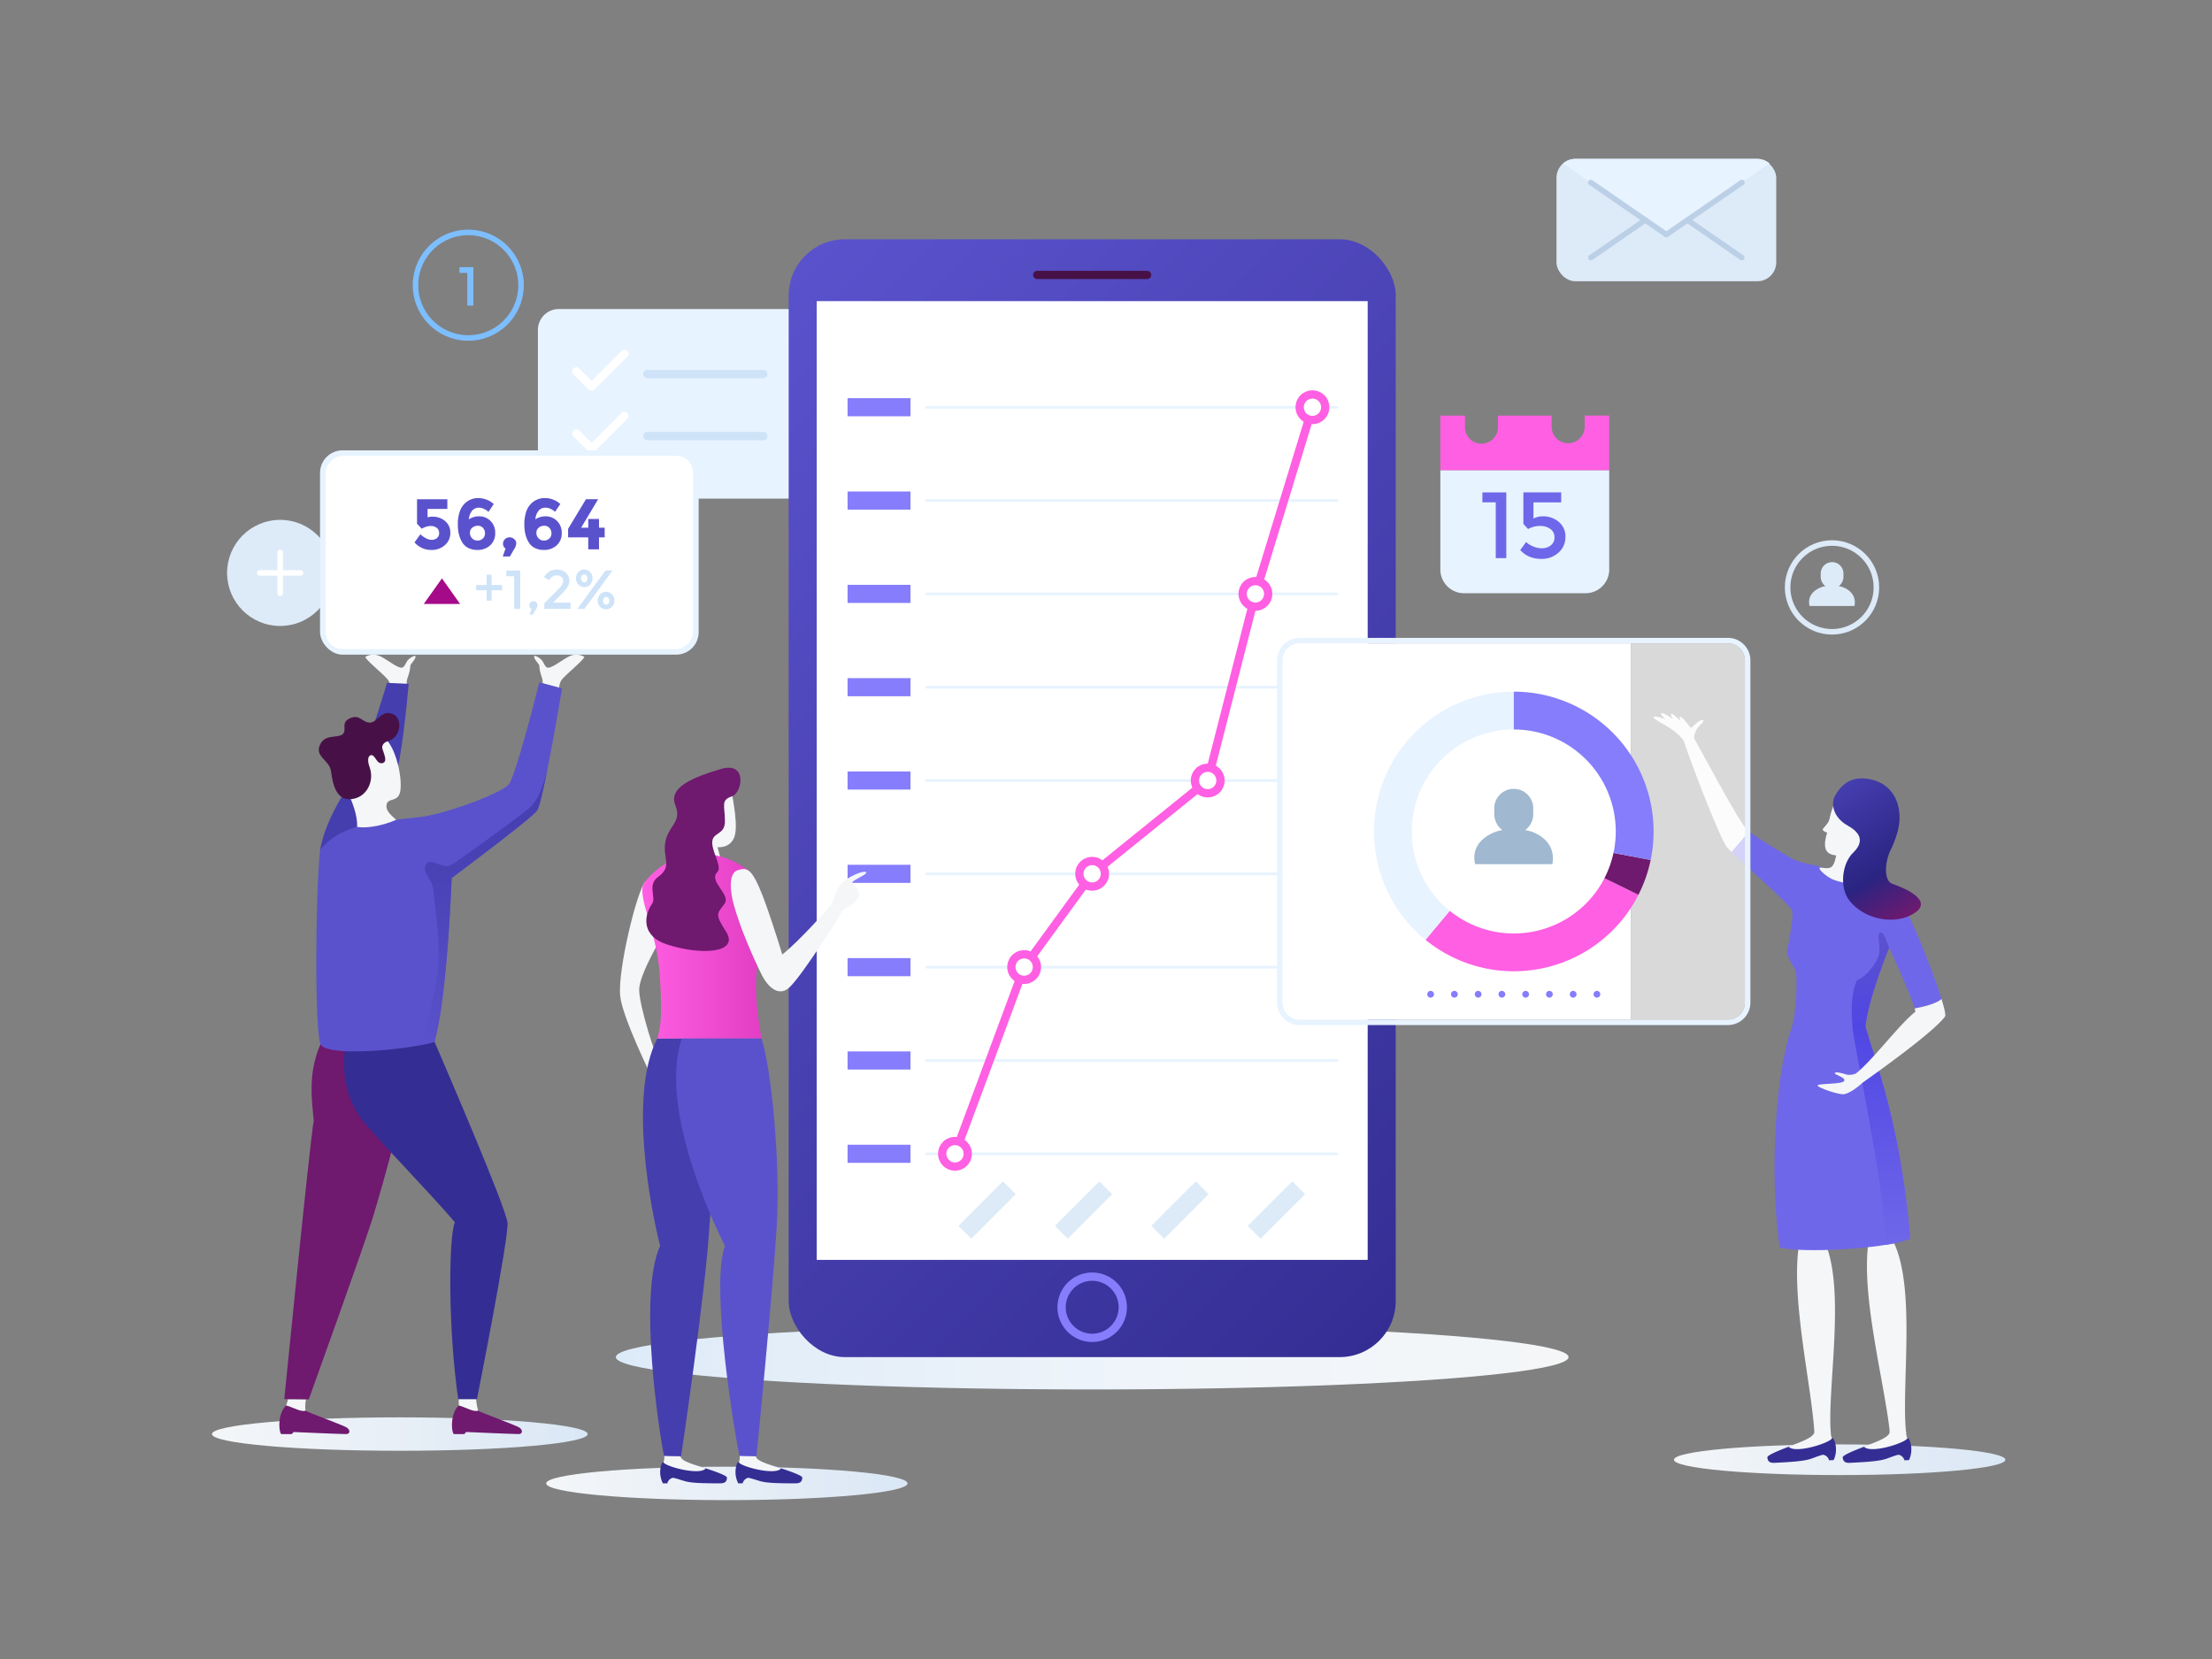 <svg xmlns="http://www.w3.org/2000/svg" xmlns:xlink="http://www.w3.org/1999/xlink" viewBox="0 0 1600 1200" id="Dashboardmanagement"><rect x="0" y="0" width="1600" height="1200" fill="#808080" stroke="none"/><defs><linearGradient id="b" x1="1801.29" x2="2490.42" y1="981.64" y2="981.64" gradientTransform="matrix(-1 0 0 1 2935.87 0)" gradientUnits="userSpaceOnUse"><stop offset="0" stop-color="#f4f6f8" class="stopColorf6f6fb svgShape"></stop><stop offset=".4" stop-color="#f0f5fa" class="stopColorf0f1fa svgShape"></stop><stop offset=".92" stop-color="#e0ecf8" class="stopColore0e5f8 svgShape"></stop><stop offset="1" stop-color="#ddeaf8" class="stopColordde2f8 svgShape"></stop></linearGradient><linearGradient id="a" x1="395.06" x2="656.45" y1="1072.99" y2="1072.99" gradientUnits="userSpaceOnUse"><stop offset="0" stop-color="#f4f6f8" class="stopColorf6f6fb svgShape"></stop><stop offset="1" stop-color="#dae7f5" class="stopColordae0f5 svgShape"></stop></linearGradient><linearGradient id="c" x1="1210.82" x2="1450.55" y1="1055.87" y2="1055.87" xlink:href="#a"></linearGradient><linearGradient id="d" x1="153.33" x2="425.08" y1="1037.3" y2="1037.3" xlink:href="#a"></linearGradient><linearGradient id="e" x1="1360.56" x2="1360.56" y1="900.4" y2="674.51" gradientUnits="userSpaceOnUse"><stop offset="0" stop-color="#6f67e9" class="stopColor6b67e9 svgShape"></stop><stop offset=".7" stop-color="#5046e4" class="stopColor5d59d6 svgShape"></stop><stop offset="1" stop-color="#5a52cc" class="stopColor5652cc svgShape"></stop></linearGradient><linearGradient id="f" x1="1382.96" x2="1307.9" y1="590.46" y2="515.4" gradientTransform="rotate(13.84 1090.444 625.73)" gradientUnits="userSpaceOnUse"><stop offset="0" stop-color="#6f196f" class="stopColor20196f svgShape"></stop><stop offset=".35" stop-color="#2a2482" class="stopColor2a2482 svgShape"></stop><stop offset="1" stop-color="#453eaf" class="stopColor423eaf svgShape"></stop></linearGradient><linearGradient id="g" x1="1090.01" x2="490.02" y1="877.36" y2="277.36" gradientUnits="userSpaceOnUse"><stop offset="0" stop-color="#342e94" class="stopColor362e94 svgShape"></stop><stop offset="1" stop-color="#5a52cc" class="stopColor5652cc svgShape"></stop></linearGradient><linearGradient id="h" x1="464.59" x2="552.14" y1="684.49" y2="684.49" gradientUnits="userSpaceOnUse"><stop offset="0" stop-color="#ff5fe2" class="stopColorff5fa8 svgShape"></stop><stop offset="1" stop-color="#e23dc4" class="stopColore23d79 svgShape"></stop></linearGradient><linearGradient id="i" x1="350.97" x2="350.97" y1="755.79" y2="553" gradientUnits="userSpaceOnUse"><stop offset="0" stop-color="#5a52cc" class="stopColor5652cc svgShape"></stop><stop offset=".11" stop-color="#574fc7" class="stopColor534fc7 svgShape"></stop><stop offset=".63" stop-color="#4942b5" class="stopColor4642b5 svgShape"></stop><stop offset="1" stop-color="#453eaf" class="stopColor423eaf svgShape"></stop></linearGradient></defs><g style="isolation:isolate" fill="#010001" class="color000000 svgShape"><g fill="#010001" class="color000000 svgShape"><g fill="#010001" class="color000000 svgShape"><ellipse cx="790.01" cy="981.64" rx="344.57" ry="23.39" style="mix-blend-mode:multiply" fill="url(#b)"></ellipse><ellipse cx="525.76" cy="1072.99" fill="url(#a)" rx="130.7" ry="12.09"></ellipse><ellipse cx="1330.68" cy="1055.87" fill="url(#c)" rx="119.87" ry="11.09"></ellipse><ellipse cx="289.2" cy="1037.3" fill="url(#d)" rx="135.88" ry="12.09"></ellipse><path fill="#f4f6f8" d="M1263.8,600.31c-5.77-5.27-33-56.78-38.66-66.73-3.16,1.62-5.94.29-7.2,2.2,2.36,8.48,25.54,70,31.31,77.07.67.81,1.81,2,3.27,3.46,4.55-5.37,10.17-11.82,12.75-14.76C1264.72,601.11,1264.22,600.69,1263.8,600.31Z" class="colorffd3c9 svgShape"></path><path fill="#f4f6f8" d="M1230.19 521.07c-2 .73-2.69 1.73-4.52 3.3-1.43 1.23-1.6 1.94-2.91 2-2.14-2.77-4.08-5.22-5-6.17-1.87-2-4.12-3.41-2.13 1.4-1.73-1.7-3.19-3.09-3.94-3.71-2.16-1.78-4.6-2.86-1.76 2-2.33-1.46-4.32-2.66-5.27-3.15-2.72-1.39-5.58-1.89-.1 3.51-2.35-.8-4.3-1.43-5.22-1.65-3.29-.78-6.53-.48 3.17 4.83 9 4.89 13.28 9.3 15.4 12.42.36.07 7.6-1.49 7.6-1.49-.51-1.62.66-6.54 4.25-9.86C1233.66 520.85 1232.12 520.38 1230.19 521.07zM1324.26 1036.38a15.39 15.39 0 01-.16-1.86c-1.91-33.83 10.58-101.14-3.86-135.42-4.55-3-18.53-1.51-18.53-1.51-7.08 38.4 8.2 102.07 10.65 137.73z" class="colorffd3c9 svgShape"></path><path fill="#342e94" d="M1318.39,1052.28c1.83-.09,4.21,1.84,4.6,4l3.34-.16a18.28,18.28,0,0,0,1-12.72c-1.3-4.43-2.4-3.31-3.51-2.09-2.56,2.29-13.36,3.51-14.38-.1-2.78.56-31.18,10.19-31.05,12.86.2,4.31,3.58,4.14,5.89,4C1311.46,1056.8,1307.77,1055.3,1318.39,1052.28Z" class="color362e94 svgShape"></path><path fill="#f4f6f8" d="M1312.36 1035.32c.74-4.15 11.17-6.43 11.9 1.06a11.07 11.07 0 00.88 4.07h0c-2.73 3.8-27 11.12-31.33 6C1296.59 1044.78 1313.09 1040.4 1312.36 1035.32zM1378.78 1036.38a14.22 14.22 0 01-.22-1.86c-3.06-33.74 7-101.55-8.42-135.14-4.65-2.83-18.57-1-18.57-1-5.78 38.61 11.77 102.4 15.42 138z" class="colorffd3c9 svgShape"></path><path fill="#342e94" d="M1372.91,1052.28c1.83-.09,4.2,1.84,4.59,4l3.34-.16a18.28,18.28,0,0,0,1-12.72c-1.3-4.43-2.4-3.31-3.51-2.09-2.55,2.29-13.35,3.51-14.37-.1-2.78.56-31.18,10.19-31.06,12.86.2,4.31,3.59,4.14,5.9,4C1366,1056.8,1362.29,1055.3,1372.91,1052.28Z" class="color362e94 svgShape"></path><path fill="#f4f6f8" d="M1366.87,1035.32c.75-4.15,11.18-6.43,11.91,1.06a11.07,11.07,0,0,0,.88,4.07h0c-2.72,3.8-27,11.12-31.32,6C1351.11,1044.78,1367.6,1040.4,1366.87,1035.32Z" class="colorffd3c9 svgShape"></path><path fill="#6f67e9" d="M1373.74,651.27c-5.35-2.55-24.24-13-24.24-13L1318,627.61c-4.16-2.6-14.57-2.22-22.72-7.11-7.56-4.53-23.17-13.47-30-19-2.58,2.94-8.2,9.39-12.75,14.76,11.16,11.06,42.08,38,43.63,42.25,1.76,4.77-3.76,30.67-3.76,30.67,1.84,6.35,6.27,11.16,6.77,14.34s.94,28.2-3.69,41.29c-10,28.24-16.32,98.78-8.27,157.45,14.16,4.45,80.1,1.17,94.47-6.54-6.59-81.25-25.62-129.79-32.35-152.92,1.57-19.43,17.15-57.44,17.15-57.44s15.19,33.1,18.44,44c3.38-.58,14.91-2.79,19.43-6.78C1397.33,699.66,1378.65,654,1373.74,651.27Z" class="color6b67e9 svgShape"></path><path fill="url(#e)" d="M1381.67,895.77c-5.75-70.81-20.93-116.77-29.2-142.72-.69-2.64-1.7-6-3.15-10.19h0c1.57-19.43,17.15-57.44,17.15-57.44-1.79-4.41-4.27-12.6-6.8-10.59s1.32,10.35-1,17.12c-1,3-7,13.65-15.64,17.24-5,13.2-3.57,24-3,34.37s22.12,108.79,24.38,156.85C1372.13,899.13,1378.32,897.57,1381.67,895.77Z"></path><path fill="#f4f6f8" d="M1404.34 722.63c-4.52 4-16 6.2-19.43 6.78a11.18 11.18 0 01.54 2.41c-11.71 9.2-29.68 33.63-42.38 44.17 0 0 2.7 5.5 5.06 6.5 0 0 49.67-34.76 58.72-47.15C1407.62 734.29 1406.41 729.4 1404.34 722.63zM1349.5 638.26c1.39 4.21-19.45.21-24.94-2.7s-10.83-8.51-7.34-8c1.94.25 5.37.91 7.25-.34 2.31-1.53 2.94-5.31 3.73-8.48-8.09-.79-9.84-5.59-6.57-16.52a6 6 0 01-3.31-2c.37-1.52 4.15-4.27 5-7.74a54.76 54.76 0 013.88-12c2.48-5.37 11.45-12.81 24.39-8.42 15.15 5.14 16.2 16.91 12.43 30.15C1359.85 616.87 1340.7 611.6 1349.5 638.26z" class="colorffd3c9 svgShape"></path><path fill="url(#f)" d="M1327.52,575.22c-3.4,5.83-1.83,16,9.22,22.11,13.25,7.35,8.28,15,3.65,19.48-7.91,7.59-10.28,25.25-2.43,34.92,10.53,13,30.23,16.75,43.19,10.7,18.51-8.64,2.29-18.06-12.25-23.08-6.59-2.27-5.52-16.05-1.43-24.38,3.52-7.17,6.42-15.79,6.53-22.78.23-14.58-7.22-25.07-19.74-28.15S1333.5,565,1327.52,575.22Z"></path><path fill="#f4f6f8" d="M1343.07,776c-1.23,1.27-5.47,1.83-7.42,1.24-2.66-.82-8.09-2.4-8.51-1-.35,1.15,8.29,3.06,6.77,5.67s-19.87,1.61-19.18,3.35,15.87,6.87,19.23,6.19c4.38-.89,9.92-5.08,15.36-10.11C1348.43,777,1343.07,776,1343.07,776Z" class="colorffd3c9 svgShape"></path><path fill="#e7f3ff" d="M1041.84,340.05H1164a0,0,0,0,1,0,0v71.89a17.16,17.16,0,0,1-17.16,17.16H1059a17.16,17.16,0,0,1-17.16-17.16V340.05A0,0,0,0,1,1041.84,340.05Z" class="colore7eeff svgShape"></path><path fill="#ff5fe2" d="M1146.22,300.59V309a11.94,11.94,0,0,1-23.87,0v-8.37h-38.84V309a11.93,11.93,0,0,1-23.86,0v-8.37h-17.81v39.46H1164V300.59Z" class="colorff5fa8 svgShape"></path><path fill="#6f67e9" d="M1072.26 356.19h17.27v47.54h-7.61V363.34h-9.66zM1129.25 356.13v7.27h-20.06v11.7a13.93 13.93 0 016.8-1.63 17.43 17.43 0 0111.49 4 13.41 13.41 0 014.83 10.88 14.66 14.66 0 01-5 11.39 17.84 17.84 0 01-12.38 4.53q-9.59 0-15.3-6.4l4.28-5.85a18.23 18.23 0 001.46 1.3 19.15 19.15 0 003.78 2 15.32 15.32 0 006.26 1.26 10.21 10.21 0 006.18-2 6.91 6.91 0 002.79-5.95 7 7 0 00-3-6.05 12.4 12.4 0 00-7.48-2.15 17.56 17.56 0 00-8.6 2.25l-3.4-3.67V356.13z" class="color6b67e9 svgShape"></path><circle cx="338.73" cy="206.27" r="38.18" fill="none" stroke="#7dbeff" stroke-linecap="round" stroke-linejoin="round" stroke-width="4" transform="rotate(-4.17 339.04 206.386)" class="colorStrokeff7db2 svgStroke"></circle><path fill="#7dbeff" d="M332.31,193.25h10.1v27.81H338V197.43h-5.65Z" class="colorff7db2 svgShape"></path><circle cx="1325.14" cy="424.89" r="32.11" fill="none" stroke="#ddeaf8" stroke-linecap="round" stroke-linejoin="round" stroke-width="4" class="colorStrokedde2f8 svgStroke"></circle><circle cx="202.64" cy="414.4" r="38.38" fill="#ddeaf8" class="colordde2f8 svgShape"></circle><path fill="#ffffff" d="M202.64,431.16a2,2,0,0,1-2-2V399.63a2,2,0,0,1,4,0v29.53A2,2,0,0,1,202.64,431.16Z" class="colorffffff svgShape"></path><path fill="#ffffff" d="M217.41,416.4H187.88a2,2,0,0,1,0-4h29.53a2,2,0,0,1,0,4Z" class="colorffffff svgShape"></path><path fill="#ddeaf8" d="M1330,424a8.57,8.57,0,0,0,3.41-6.26h0v-.11c0-.18,0-2.33,0-2.52a8.22,8.22,0,1,0-16.43,0v2.63h0a8.56,8.56,0,0,0,3.42,6.26c-3.1.22-13.93,4.22-11.49,14.31h32.51C1343.36,427.91,1333,424.17,1330,424Z" class="colordde2f8 svgShape"></path><rect width="211.92" height="137.14" x="389.08" y="223.52" fill="#e7f3ff" rx="15.11" class="colore7eeff svgShape"></rect><path fill="#ffffff" d="M427.89 282.68a3 3 0 01-2.12-.88l-11.06-11.06A3 3 0 01419 266.5l8.94 8.94 21.69-21.69a3 3 0 014.24 4.24L430 281.8A3 3 0 01427.89 282.68zM427.89 327.56a3 3 0 01-2.12-.88l-11.06-11.07a3 3 0 014.24-4.24l8.94 8.94 21.69-21.69a3 3 0 014.24 4.24L430 326.68A3 3 0 01427.89 327.56z" class="colorffffff svgShape"></path><path fill="#cee3f8" d="M552.11 273.59H468.3a3 3 0 010-6h83.81a3 3 0 010 6zM552.11 318.46H468.3a3 3 0 010-6h83.81a3 3 0 010 6z" class="colorced3f8 svgShape"></path><rect width="439.09" height="808.55" x="570.47" y="173.08" fill="url(#g)" rx="40.56"></rect><rect width="398.53" height="693.49" x="590.75" y="217.82" fill="#ffffff" class="colorffffff svgShape"></rect><path fill="#471147" d="M829.71,201.87h-79.4a3,3,0,0,1,0-6h79.4a3,3,0,0,1,0,6Z" class="color131147 svgShape"></path><path fill="none" stroke="#857dfb" stroke-linecap="round" stroke-linejoin="round" stroke-width="6" d="M767.88,945.57A22.13,22.13,0,1,1,790,967.7,22.13,22.13,0,0,1,767.88,945.57Z" class="colorStroke807dfb svgStroke"></path><path fill="#e7f3ff" d="M967 295.57H670.33a1 1 0 010-2H967a1 1 0 010 2zM967 363.07H670.33a1 1 0 010-2H967a1 1 0 010 2zM967 430.57H670.33a1 1 0 010-2H967a1 1 0 010 2zM967 498.07H670.33a1 1 0 010-2H967a1 1 0 010 2zM967 565.57H670.33a1 1 0 010-2H967a1 1 0 010 2zM967 633.07H670.33a1 1 0 010-2H967a1 1 0 010 2zM967 700.57H670.33a1 1 0 010-2H967a1 1 0 010 2zM967 768.07H670.33a1 1 0 010-2H967a1 1 0 010 2zM967 835.57H670.33a1 1 0 010-2H967a1 1 0 010 2z" class="colore7eeff svgShape"></path><rect width="45.51" height="13.1" x="613.07" y="288.02" fill="#857dfb" class="color807dfb svgShape"></rect><rect width="45.51" height="13.1" x="613.07" y="355.52" fill="#857dfb" class="color807dfb svgShape"></rect><rect width="45.51" height="13.1" x="613.07" y="423.02" fill="#857dfb" class="color807dfb svgShape"></rect><rect width="45.51" height="13.1" x="613.07" y="490.52" fill="#857dfb" class="color807dfb svgShape"></rect><rect width="45.51" height="13.1" x="613.07" y="558.02" fill="#857dfb" class="color807dfb svgShape"></rect><rect width="45.51" height="13.1" x="613.07" y="625.52" fill="#857dfb" class="color807dfb svgShape"></rect><rect width="45.51" height="13.1" x="613.07" y="693.02" fill="#857dfb" class="color807dfb svgShape"></rect><rect width="45.51" height="13.1" x="613.07" y="760.52" fill="#857dfb" class="color807dfb svgShape"></rect><rect width="45.51" height="13.1" x="613.07" y="828.02" fill="#857dfb" class="color807dfb svgShape"></rect><rect width="45.51" height="13.1" x="691.26" y="868.71" fill="#ddeaf8" transform="rotate(-45 714.013 875.256)" class="colordde2f8 svgShape"></rect><rect width="45.51" height="13.1" x="761.01" y="868.71" fill="#ddeaf8" transform="rotate(-45 783.775 875.26)" class="colordde2f8 svgShape"></rect><rect width="45.51" height="13.1" x="830.76" y="868.71" fill="#ddeaf8" transform="rotate(-45 853.524 875.259)" class="colordde2f8 svgShape"></rect><rect width="45.51" height="13.1" x="900.51" y="868.71" fill="#ddeaf8" transform="rotate(-45 923.274 875.258)" class="colordde2f8 svgShape"></rect><path fill="#ff5fe2" d="M690.77,837.57a3,3,0,0,1-2.82-4l50.07-135a3,3,0,0,1,.38-.73l49.19-67.5a2.6,2.6,0,0,1,.54-.56l82.79-66.88,34.25-134,41.29-135.14a3,3,0,0,1,5.74,1.76L911,430.45,876.48,565.31a3,3,0,0,1-1,1.6L792.2,634.16,743.5,701,693.58,835.61A3,3,0,0,1,690.77,837.57Z" class="colorff5fa8 svgShape"></path><circle cx="690.77" cy="834.57" r="9.26" fill="#ffffff" stroke="#ff5fe2" stroke-linecap="round" stroke-linejoin="round" stroke-width="6" transform="rotate(-45 690.771 834.573)" class="colorffffff svgShape colorStrokeff5fa8 svgStroke"></circle><circle cx="740.83" cy="699.57" r="9.26" fill="#ffffff" stroke="#ff5fe2" stroke-linecap="round" stroke-linejoin="round" stroke-width="6" transform="rotate(-62.8 740.763 699.562)" class="colorffffff svgShape colorStrokeff5fa8 svgStroke"></circle><circle cx="790.01" cy="632.07" r="9.26" fill="#ffffff" stroke="#ff5fe2" stroke-linecap="round" stroke-linejoin="round" stroke-width="6" transform="rotate(-76.72 789.976 632.072)" class="colorffffff svgShape colorStrokeff5fa8 svgStroke"></circle><circle cx="873.58" cy="564.57" r="9.26" fill="#ffffff" stroke="#ff5fe2" stroke-linecap="round" stroke-linejoin="round" stroke-width="6" transform="rotate(-45 873.574 564.574)" class="colorffffff svgShape colorStrokeff5fa8 svgStroke"></circle><circle cx="908.08" cy="429.57" r="9.26" fill="#ffffff" stroke="#ff5fe2" stroke-linecap="round" stroke-linejoin="round" stroke-width="6" transform="rotate(-45 908.084 429.57)" class="colorffffff svgShape colorStrokeff5fa8 svgStroke"></circle><circle cx="949.33" cy="294.57" r="9.26" fill="#ffffff" stroke="#ff5fe2" stroke-linecap="round" stroke-linejoin="round" stroke-width="6" transform="rotate(-45 949.324 294.567)" class="colorffffff svgShape colorStrokeff5fa8 svgStroke"></circle><path fill="#f4f6f8" d="M466.85,637.44c-6.18,6.95-20.15,64.18-18.25,83,1.62,15.94,23.72,60.39,23.72,60.39,2.29-3,5.34-11.91,5.34-11.91-3.05-2.19-15.33-41.47-15.33-53s17.83-40.68,17.83-40.68Z" class="colorffd3c9 svgShape"></path><path fill="#342e93" d="M487,1068.94c-1.77,0-4,2-4.26,4h-3.24a17.68,17.68,0,0,1-1.49-12.26c1.05-4.35,2.17-3.3,3.29-2.18,2.58,2.1,13.08,2.79,13.9-.74,2.71.4,30.61,8.43,30.61,11,0,4.18-3.28,4.17-5.51,4.17C493.86,1073,497.35,1071.37,487,1068.94Z" class="color362e93 svgShape"></path><path fill="#f4f6f8" d="M492.3,1053.38c-.91-4-12.41-7-11.81,0a9.56,9.56,0,0,1-.6,4.43h0c2.31,3.31,26.6,9.52,30.56,4.36C507.69,1060.69,492.3,1057.6,492.3,1053.38Z" class="colorffd3c9 svgShape"></path><path fill="#453eaf" d="M533.12,751.25c-1.94,37.29-17.15,88.77-20,136.23s-20.47,165.9-20.47,165.9c-5.27,0-12.34-.27-12.34-.27-2.86-13.15-19.21-116.06-2.83-151.95-6.32-24.7-23.26-108.79-2.1-149.91Z" class="color423eaf svgShape"></path><path fill="#f4f6f8" d="M528.75,569.87c1,7.38,6.11,29.19,1.78,37.06-3.55,6.46-10.85,7.56-22.61,3.56S495.68,585.13,494.14,579C491.7,569.2,526.76,554.34,528.75,569.87Z" class="colorffd3c9 svgShape"></path><path fill="#f4f6f8" d="M518.48,610.09c.65,3.75,2.85,11.14,2.85,11.14-1.62,2.19-12.18,5.74-23.76-.82.84-6.9.28-22.87.28-22.87Z" class="colorffd3c9 svgShape"></path><path fill="url(#h)" d="M550.85,751.25c-8.42-46.39-1.3-58.56,0-67.49,3-20.92,1-45.5-9.6-54.12-20.08-16.25-54.09-18.12-75,8.57-6.63,8.46,8.91,34.8,11,66.81,1.91,29.26.81,37.51-1.86,46.23Z"></path><path fill="#342e93" d="M541.49,1068.94c-1.77,0-4,2-4.26,4H534a17.66,17.66,0,0,1-1.5-12.26c1-4.35,2.17-3.3,3.3-2.18,2.57,2.1,13.07,2.79,13.89-.74,2.71.4,30.61,8.43,30.61,11,0,4.18-3.28,4.17-5.51,4.17C548.4,1073,551.89,1071.37,541.49,1068.94Z" class="color362e93 svgShape"></path><path fill="#f4f6f8" d="M546.84,1053.38c-.91-4-12.41-7-11.81,0a9.56,9.56,0,0,1-.6,4.43h0c2.31,3.31,26.6,9.52,30.56,4.36C562.23,1060.69,546.84,1057.6,546.84,1053.38Z" class="colorffd3c9 svgShape"></path><path fill="#5a52cc" d="M550.85,751.25c7,21.68,13.81,88.77,10.95,136.23s-14.62,165.9-14.62,165.9c-5.27,0-12.34-.27-12.34-.27C532,1040,513.49,931.51,524.33,901.16c-8.58-17.16-47.86-99.59-31.23-149.91Z" class="color5652cc svgShape"></path><path fill="#6f196f" d="M529.44,576c7.59-2.59,11.38-25.59-8.13-19.73s-38,13-32.85,26-5.63,14.86-7.37,27.81c-1.49,11.12,5.32,16.72-5.15,24.31-7.86,5.7-1.2,14.78-4.17,19.14-6.92,10.16-6.77,23.87,10.51,29.56,24.72,8.13,52.91,6.41,42.82-9.32C517,661.11,518.54,661,523.91,654s-11.93-16.36-5-23.27c3.89-3.89-5.12-15.92-3.55-23.07,1.24-5.58,9-4.12,9-13.66C524.34,582.54,521.06,578.86,529.44,576Z" class="color20196f svgShape"></path><path fill="#f4f6f8" d="M608.59,660.41l-7.46-5.83s-21.7,25-35.28,35.85c-4.3-14.19-10.39-32.66-13.91-41.74-7.91-20.37-11.36-21.63-18.46-19.21-6.83,2.33-5.26,15.88-2.62,25.31,4.68,16.78,13.8,37.56,20,50.09,5,10,13.09,16.43,20.58,8.93C581.72,703.58,608.59,660.41,608.59,660.41Z" class="colorffd3c9 svgShape"></path><path fill="#f4f6f8" d="M601.13 654.58c1.76-2.52 3.46-9.94 6-13.68 4-6 17.17-11.49 19.27-10.09 1.91 1.27-9 5.47-10 7.5 1.63 1.7 7.33 8.28 4.23 11.6s-5.24 5.65-7.83 6.41c-2.12.62-4.21 4.09-4.21 4.09zM331.85 1016.64V1012h12.6a31.54 31.54 0 001.45 8.39C342.62 1021.67 337.83 1018.42 331.85 1016.64z" class="colorffd3c9 svgShape"></path><path fill="#6f196f" d="M331.85,1016.64c6,1.78,10.77,5,14,3.77,1.74,1.26,27.3,10.46,29.9,12.24s2.28,4.65-.54,4.65c-4.12,0-38.07-1.5-38.07-1.5-.69.75-1.25,1.5-1.25,1.5h-7.76C325.87,1033.29,326.5,1021.25,331.85,1016.64Z" class="color20196f svgShape"></path><path fill="#f4f6f8" d="M207,1016.65c.81-2.42,1.44-4.62,1.44-4.62l12.88.12c-.58,3.22-.75,6.49-.27,8.27C217.75,1021.68,213,1018.43,207,1016.65Z" class="colorffd3c9 svgShape"></path><path fill="#6f196f" d="M207 1016.65c6 1.78 10.77 5 14.05 3.77 1.73 1.26 27.3 10.46 29.9 12.24s2.28 4.65-.54 4.65c-4.12 0-38.07-1.49-38.07-1.49-.69.74-1.25 1.49-1.25 1.49h-7.76C201 1033.3 201.63 1021.26 207 1016.65zM231.81 755.24c-9.16 21.38-6.31 39.69-4.88 55.26C223.79 829.13 205.65 1012 205.65 1012c4.58 0 17.71.16 17.71.16s41-113.82 46.51-132.17c5.89-19.67 28.9-97.07 27.68-128C279.7 753.69 231.81 755.24 231.81 755.24z" class="color20196f svgShape"></path><path fill="#342e94" d="M313.63,752c7.94,18.47,52.49,121.5,53.47,132.57S345,1012,345,1012H331.44c-7.33-50.39-7.07-116.56-2.44-127.94-18.24-21.5-59.31-63.55-67.27-74.19-12.48-16.67-14.4-36.16-12-53.2C262,753.69,313.63,752,313.63,752Z" class="color362e94 svgShape"></path><path fill="#f4f6f8" d="M392.44 494.21c.67-3.52-2.09-6.16-2.34-12.9-.83-1.76-4.88-5.79-3.44-6.85.54-.4 4.53 1.72 5.79 3.8s1.95 4.14 3.48 4.61c3.05.93 11.6-6.36 16.42-8.41a11.3 11.3 0 0110.26.64c0 2.29-15.47 14.34-16.94 17.59a15 15 0 00-1.31 4.73zM294.29 494.58c-.66-3.52 2.26-6.53 2.52-13.27.82-1.76 4.87-5.79 3.43-6.85-.54-.4-4.52 1.72-5.79 3.8s-1.95 4.14-3.47 4.61c-3.05.93-11.6-6.36-16.43-8.41a11.27 11.27 0 00-10.25.64c0 2.29 15.47 14.34 16.93 17.59a15 15 0 011.31 4.73z" class="colorffd3c9 svgShape"></path><path fill="#453eaf" d="M231.5,614.8c4.62-25.61,22.19-46.89,28.21-61.3,9.05-21.68,20.24-59.57,20.24-59.57l15.7.69c-1.62,16.73-5.12,54.31-10.2,69.57-3.67,11-22,43.82-22,43.82Z" class="color423eaf svgShape"></path><path fill="#5a52cc" d="M390.1,493.58s-17.23,69.16-22.41,74.16c-6.49,6.26-39.63,19-60.58,22.78h0c-6.65.8-16.76,2-20.57,2.44-3.21.36-23.15,3.13-28.29,5-4.59,1.7-16.55,4.6-26.75,16.81-3.47,34.2-3.88,130.71.31,140.44s63.85,4.16,82.47-1.64c7.29-25.83,10.92-82,12.45-118.52,0,0,57.5-42.76,61.82-48.86s18-88.21,18-88.21Z" class="color5652cc svgShape"></path><path fill="url(#i)" d="M396.66,553c-1.69,8.49-5.93,24.64-13.56,31.25S330,623.76,326.19,625.77c-6.32,3.32-14.54-6.17-18.1-.32s5.16,9.68,5.59,20.09c.26,6.1,6.36,41.7,2,64.84s-9.71,34.11-10.45,45.41a91.62,91.62,0,0,0,9-2.19c7.29-25.83,10.92-82,12.45-118.52,0,0,57.5-42.76,61.82-48.86,1.72-2.42,4.9-16.77,8.11-33.22Z"></path><path fill="#f4f6f8" d="M251.79,573.72c2.16,4.2,7.2,16.41,6.46,24.27,4.81,1.4,17.61-.21,28.29-5-3.25-3.13-7.3-6-7-10.28.43-6.68,9.21-1.27,10.17-11.73,1.14-12.19-4.9-33.2-11.91-37.09-7.84-4.36-21.66-8.12-33.27,6C235,551.43,247.4,565.19,251.79,573.72Z" class="colorffd3c9 svgShape"></path><path fill="#471147" d="M277.08,551.84c3.38-1.19.42-7-.5-10.33-.64-2.35,1.21-4.65,3.85-5.33,9.82-2.54,11.2-17,3.27-19.87s-10.85,6.2-15.91,6.35c-5.9.18-7.33-6.57-14.89-3-7,3.27-1.24,8.78-5.39,11.66s-13.52-.75-16.57,8.78c-2.26,7.07,6.64,10.09,8.21,16.45,1,4,1.6,21.51,13.35,21.56,12.06,0,18.78-12.51,14.82-23.28-1.61-4.36-1.34-8.06.91-8.59C271.58,545.44,272.25,553.54,277.08,551.84Z" class="color131147 svgShape"></path><rect width="273.87" height="147.78" x="231.5" y="325.74" fill="#e7f3ff" rx="16.28" class="colore7eeff svgShape"></rect><rect width="139.78" height="265.87" x="298.55" y="266.7" fill="#ffffff" rx="12.28" transform="rotate(-90 368.44 399.63)" class="colorffffff svgShape"></rect><path fill="#5a52cc" d="M323.58 361.11v7H309.26v6.08a12.89 12.89 0 013.68-.47 13.64 13.64 0 019 3.16 10.57 10.57 0 013.79 8.54 11.38 11.38 0 01-3.92 8.87 14 14 0 01-9.68 3.51 15.92 15.92 0 01-12.3-5.45l4.26-5.92c.31.31.73.69 1.24 1.14a16.94 16.94 0 002.86 1.79 8.63 8.63 0 004.15 1.12 5.85 5.85 0 003.68-1.25 4.34 4.34 0 001.61-3.68 4.44 4.44 0 00-1.74-3.76 7.12 7.12 0 00-4.48-1.33 13.75 13.75 0 00-6.39 2l-3.37-3.64V361.11zM346.62 367.23a6.35 6.35 0 00-5.22 2.26 11.34 11.34 0 00-2.25 6.15 13 13 0 017.16-2.18 11.65 11.65 0 018.48 3.32 11.78 11.78 0 013.4 8.85 11.39 11.39 0 01-3.66 8.85 13.2 13.2 0 01-9.21 3.32 14.3 14.3 0 01-6.67-1.48 10.71 10.71 0 01-4.38-4.13q-3.12-5.13-3.12-12.87a28.47 28.47 0 011.22-8.74 15 15 0 013.35-5.94A13.61 13.61 0 01346 360.28a15.62 15.62 0 014.85.75 16.44 16.44 0 013.55 1.53 31.54 31.54 0 012.75 2l-3.84 5.71c-.2-.21-.51-.48-.91-.83a11.22 11.22 0 00-2.36-1.35A8.05 8.05 0 00346.62 367.23zm-1.07 13.08a5.89 5.89 0 00-4 1.43 4.68 4.68 0 00-1.64 3.71 5.46 5.46 0 001.56 3.91 5.15 5.15 0 003.89 1.64 5.5 5.5 0 003.89-1.45 4.93 4.93 0 001.56-3.77 5.68 5.68 0 00-1.4-3.89A4.85 4.85 0 00345.55 380.31zM365.66 396.76a4 4 0 01-1.81-3.37 4.44 4.44 0 011.4-3.4 4.7 4.7 0 013.37-1.33A4.9 4.9 0 01372 390a4 4 0 011.43 3 8.28 8.28 0 01-1.51 4.17l-3.11 5.35h-5.14zM394.72 367.23a6.33 6.33 0 00-5.21 2.26 11.43 11.43 0 00-2.26 6.15 13 13 0 017.16-2.18 11.69 11.69 0 018.49 3.32 11.82 11.82 0 013.4 8.85 11.39 11.39 0 01-3.66 8.85 13.2 13.2 0 01-9.21 3.32 14.27 14.27 0 01-6.67-1.48 10.74 10.74 0 01-4.39-4.13q-3.11-5.13-3.11-12.87a28.47 28.47 0 011.22-8.74 14.87 14.87 0 013.35-5.94 13.59 13.59 0 0110.27-4.36A15.58 15.58 0 01399 361a16.55 16.55 0 013.56 1.53 33.14 33.14 0 012.75 2l-3.84 5.71c-.21-.21-.51-.48-.91-.83a11.8 11.8 0 00-2.36-1.35A8.1 8.1 0 00394.72 367.23zm-1.06 13.08a5.9 5.9 0 00-4.05 1.43 4.68 4.68 0 00-1.63 3.71 5.46 5.46 0 001.56 3.91 5.13 5.13 0 003.89 1.64 5.53 5.53 0 003.89-1.45 4.93 4.93 0 001.56-3.77 5.64 5.64 0 00-1.41-3.89A4.83 4.83 0 00393.66 380.31zM425.5 381.71v-6.33h7.78v6.33h4.1v7h-4.1v8.66H425.5v-8.66H410.92v-6.18l12.92-21.43h8.82l-12.3 20.6z" class="color5652cc svgShape"></path><path fill="#cee3f8" d="M352 434.47v-7.56h-7.6v-3.74H352v-7.48h3.58v7.48h7.6v3.74h-7.6v7.56zM366.23 412.63h10.1v27.81h-4.45V416.81h-5.65zM382.86 437.85a3 3 0 012.94-3 2.89 2.89 0 012.09.86 2.71 2.71 0 01.89 2 5.74 5.74 0 01-1.07 2.91l-2.39 3.94H383l1.47-4.14A2.66 2.66 0 01382.86 437.85zM406.17 423.49a5.6 5.6 0 001.19-3.3 3.73 3.73 0 00-1.27-2.85 4.57 4.57 0 00-3.22-1.17q-3.42 0-5.69 3.5l-3.78-2.19a13.75 13.75 0 014-4.13 10.47 10.47 0 015.69-1.4 9.2 9.2 0 016.1 2.21 7.46 7.46 0 012.63 6 8.09 8.09 0 01-1.12 4.1 27.27 27.27 0 01-4.09 5l-6.53 6.64h12.61v4.5h-19v-4l8.43-8.47A43.11 43.11 0 00406.17 423.49zM426.9 413.8a6.72 6.72 0 010 9 5.88 5.88 0 01-8.58 0 6.72 6.72 0 010-9 5.88 5.88 0 018.58 0zm16.19-1.17l-20.37 27.81h-5.13L438 412.63zm-18.86 7.74a3.22 3.22 0 00.64-2 3 3 0 00-.68-2 2.08 2.08 0 00-1.65-.82 2 2 0 00-1.61.82 3.12 3.12 0 00-.64 2 3.07 3.07 0 00.68 2 2.07 2.07 0 001.65.81A2 2 0 00424.23 420.37zm18.46 9.55a6.34 6.34 0 011.71 4.47 6.42 6.42 0 01-1.73 4.5 5.64 5.64 0 01-4.3 1.87 5.58 5.58 0 01-4.27-1.85 6.71 6.71 0 010-9 5.87 5.87 0 018.57 0zm-2.59 6.64a3.12 3.12 0 00.64-2 3 3 0 00-.68-2 2.07 2.07 0 00-1.65-.81 2 2 0 00-1.61.81 3.21 3.21 0 00-.63 2 3 3 0 00.67 2 2.08 2.08 0 001.65.82A2 2 0 00440.1 436.56z" class="colorced3f8 svgShape"></path><polygon fill="#a50b89" points="319.67 418.35 306.51 436.87 332.83 436.87 319.67 418.35" class="colore23d79 svgShape"></polygon><path fill="#e7f3ff" d="M1249.83,461.38H940.07a16.28,16.28,0,0,0-16.28,16.28V725.18a16.28,16.28,0,0,0,16.28,16.28h309.76a16.28,16.28,0,0,0,16.28-16.28V477.66A16.28,16.28,0,0,0,1249.83,461.38Zm12.28,263.8a12.3,12.3,0,0,1-12.28,12.28H940.07a12.3,12.3,0,0,1-12.28-12.28V477.66a12.3,12.3,0,0,1,12.28-12.28h309.76a12.3,12.3,0,0,1,12.28,12.28Z" class="colore7eeff svgShape"></path><path fill="#ffffff" d="M940.07,465.38a12.3,12.3,0,0,0-12.28,12.28V725.18a12.3,12.3,0,0,0,12.28,12.28h239.65V465.38Z" class="colorffffff svgShape"></path><path fill="#ffffff" d="M1249.83,465.38h-70.11V737.46h70.11a12.3,12.3,0,0,0,12.28-12.28V477.66A12.3,12.3,0,0,0,1249.83,465.38Z" opacity=".7" class="colorffffff svgShape"></path><path fill="#ff5fe2" d="M1095,675.2a73.48,73.48,0,0,1-46.37-16.41l-17.53,21a101.11,101.11,0,0,0,154.07-32.61l-24.59-12A73.75,73.75,0,0,1,1095,675.2Z" class="colorff5fa8 svgShape"></path><path fill="#6f196f" d="M1167.08,616.93a73.4,73.4,0,0,1-6.55,18.27l24.59,12a99.77,99.77,0,0,0,8.85-25.15Z" class="color20196f svgShape"></path><path fill="#e7f3ff" d="M1021.17,601.42A73.77,73.77,0,0,1,1095,527.65h0V500.29h0a101.13,101.13,0,0,0-63.9,179.52l17.53-21A73.62,73.62,0,0,1,1021.17,601.42Z" class="colore7eeff svgShape"></path><path fill="#857dfb" d="M1168.72 601.42a74.06 74.06 0 01-1.64 15.51l26.89 5.12a101.16 101.16 0 00-99-121.76v27.36A73.77 73.77 0 011168.72 601.42zM1152.65 719.18a2.44 2.44 0 112.44 2.43A2.44 2.44 0 011152.65 719.18zM1135.47 719.18a2.44 2.44 0 112.44 2.43A2.44 2.44 0 011135.47 719.18zM1118.29 719.18a2.44 2.44 0 112.43 2.43A2.43 2.43 0 011118.29 719.18zM1101.11 719.18a2.43 2.43 0 112.43 2.43A2.43 2.43 0 011101.11 719.18zM1083.92 719.18a2.44 2.44 0 112.44 2.43A2.44 2.44 0 011083.92 719.18zM1066.74 719.18a2.44 2.44 0 112.43 2.43A2.43 2.43 0 011066.74 719.18zM1049.56 719.18a2.44 2.44 0 112.43 2.43A2.43 2.43 0 011049.56 719.18zM1032.37 719.18a2.44 2.44 0 112.44 2.43A2.44 2.44 0 011032.37 719.18z" class="color807dfb svgShape"></path><path fill="#a0b8d0" d="M1103.17,600.5a14.68,14.68,0,0,0,5.86-10.75h0v-.19c0-.32,0-4,0-4.32a14.11,14.11,0,1,0-28.2,0v4.51h.06a14.7,14.7,0,0,0,5.86,10.75c-5.31.37-23.91,7.24-19.73,24.57h55.83C1126.16,607.27,1108.45,600.85,1103.17,600.5Z" class="colora0a9d0 svgShape"></path><rect width="158.96" height="88.53" x="1125.84" y="114.92" fill="#ddeaf8" rx="13.69" class="colordde2f8 svgShape"></rect><path fill="#e7f3ff" d="M1130.63,118.22l74.69,51.46L1280,118.22a13.6,13.6,0,0,0-8.9-3.3H1139.52A13.61,13.61,0,0,0,1130.63,118.22Z" class="colore7eeff svgShape"></path><path fill="#bbd0e6" d="M1205.32,171.68a2,2,0,0,1-1.14-.35l-54.59-37.62a2,2,0,1,1,2.27-3.29l53.46,36.83,53.45-36.83a2,2,0,1,1,2.27,3.29l-54.59,37.62A2,2,0,0,1,1205.32,171.68Z" class="colorbbc0e6 svgShape"></path><path fill="#bbd0e6" d="M1259.9 188.3a2 2 0 01-1.13-.35l-39.35-27.12a2 2 0 012.27-3.29L1261 184.65a2 2 0 01.51 2.78A2 2 0 011259.9 188.3zM1150.72 188.3a2 2 0 01-1.13-3.65L1189 157.54a2 2 0 112.26 3.29L1151.86 188A2 2 0 011150.72 188.3z" class="colorbbc0e6 svgShape"></path></g></g></g></svg>